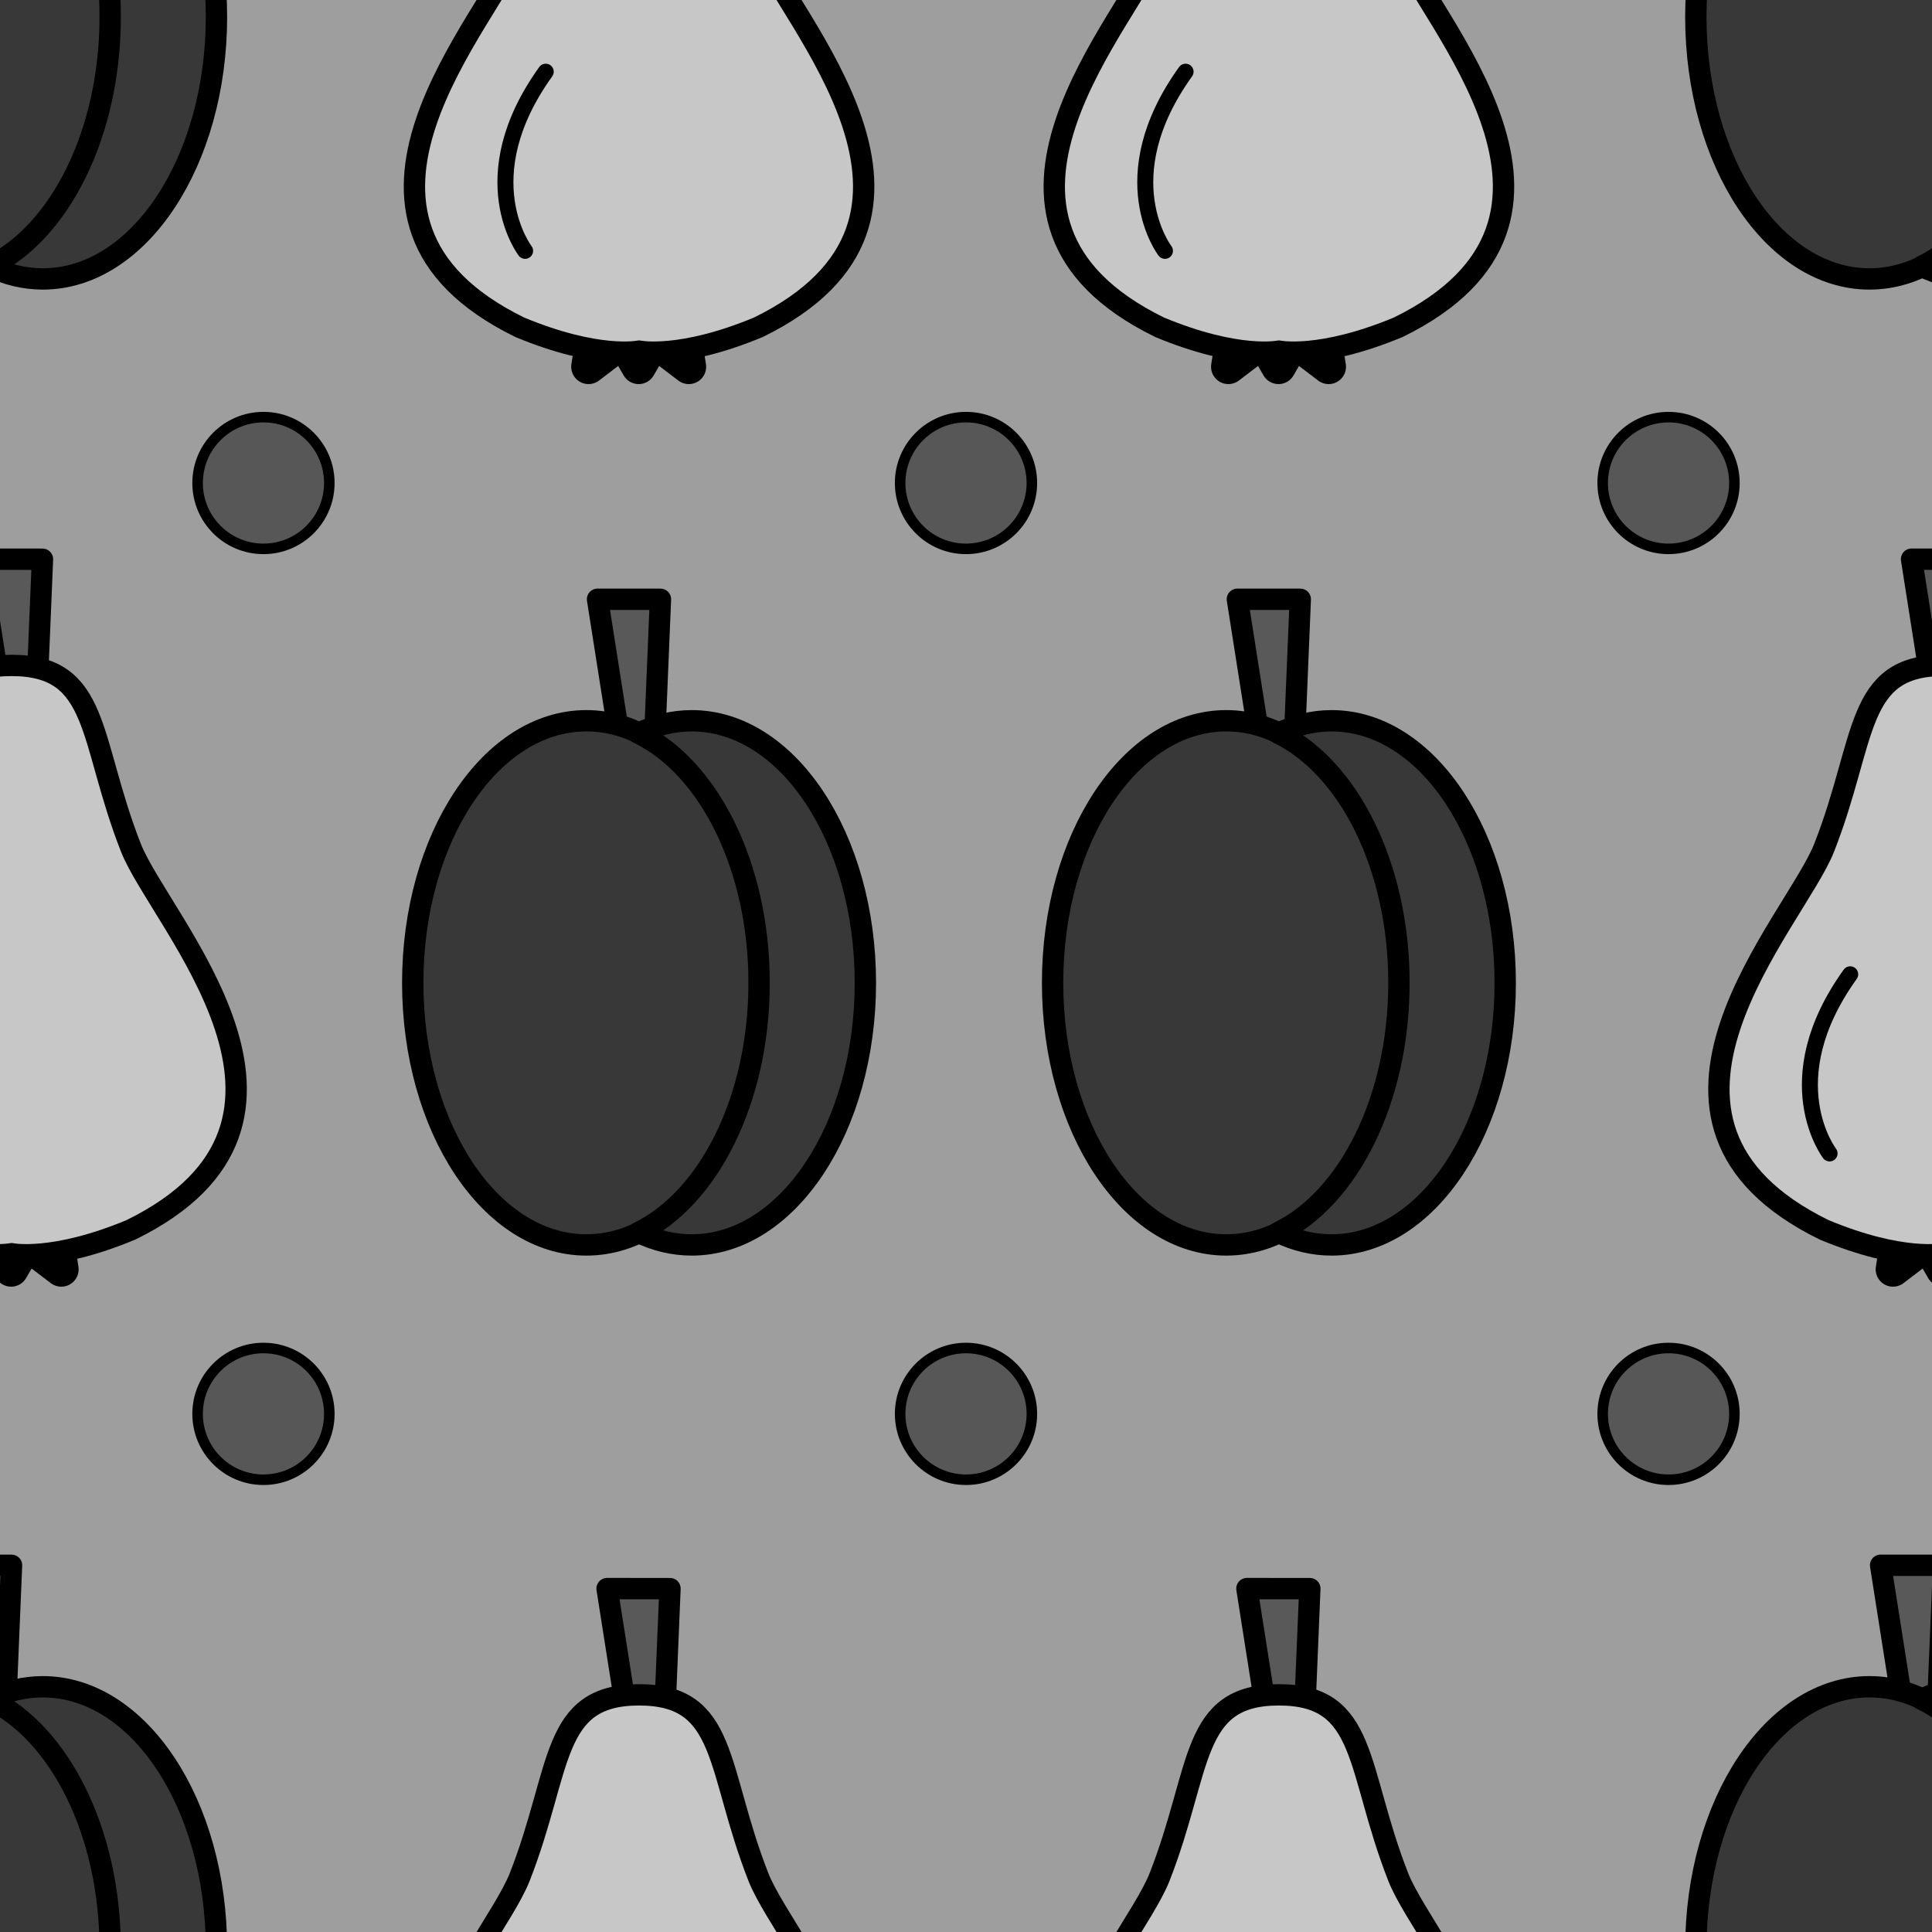 <?xml version="1.0" encoding="utf-8"?>
<!-- Generator: Adobe Illustrator 16.0.0, SVG Export Plug-In . SVG Version: 6.00 Build 0)  -->
<!DOCTYPE svg PUBLIC "-//W3C//DTD SVG 1.1//EN" "http://www.w3.org/Graphics/SVG/1.1/DTD/svg11.dtd">
<svg version="1.1" xmlns="http://www.w3.org/2000/svg" xmlns:xlink="http://www.w3.org/1999/xlink" x="0px" y="0px" width="220px"
	 height="220px" viewBox="0 0 220 220" enable-background="new 0 0 220 220" xml:space="preserve">
<g id="bg" display="none">
</g>
<g id="Layer_3">
</g>
<g id="Layer_1">
	<g>
		<defs>
			<rect id="SVGID_711_" y="0" width="220" height="220"/>
		</defs>
		<clipPath id="SVGID_2_">
			<use xlink:href="#SVGID_711_"  overflow="visible"/>
		</clipPath>
		<rect y="0" clip-path="url(#SVGID_2_)" fill="#9E9E9E" width="220" height="220"/>
		<g clip-path="url(#SVGID_2_)">
			
				<ellipse fill="#383838" stroke="#000000" stroke-width="2.43" stroke-linecap="round" stroke-linejoin="round" stroke-miterlimit="10" cx="212.878" cy="1.918" rx="19.771" ry="29.844"/>
			
				<path fill="#383838" stroke="#000000" stroke-width="2.43" stroke-linecap="round" stroke-linejoin="round" stroke-miterlimit="10" d="
				M232.546,1.918c0-13.295-5.761-24.56-13.72-28.418c1.908-0.923,3.941-1.425,6.052-1.425c10.92,0,19.771,13.361,19.771,29.843
				s-8.852,29.844-19.771,29.844c-2.111,0-4.144-0.501-6.052-1.426C226.786,26.478,232.546,15.215,232.546,1.918z"/>
		</g>
		<g clip-path="url(#SVGID_2_)">
			<g>
				
					<polygon fill="#454545" stroke="#000000" stroke-width="3.948" stroke-linecap="round" stroke-linejoin="round" stroke-miterlimit="10" points="
					139.877,41.762 143.842,38.742 145.586,35.717 142.095,35.717 138.606,35.717 140.352,38.742 				"/>
				
					<polygon fill="#454545" stroke="#000000" stroke-width="3.948" stroke-linecap="round" stroke-linejoin="round" stroke-miterlimit="10" points="
					145.586,41.762 147.331,38.742 149.076,35.717 145.586,35.717 142.095,35.717 143.842,38.742 				"/>
				
					<polygon fill="#454545" stroke="#000000" stroke-width="3.948" stroke-linecap="round" stroke-linejoin="round" stroke-miterlimit="10" points="
					151.296,41.762 150.821,38.742 152.565,35.717 149.076,35.717 145.586,35.717 147.331,38.742 				"/>
			</g>
			
				<path fill="#C7C7C7" stroke="#000000" stroke-width="2.43" stroke-linecap="round" stroke-linejoin="round" stroke-miterlimit="10" d="
				M132.035-6.243c4.861-12.368,3.461-20.763,13.596-20.763c10.136,0,8.735,8.395,13.596,20.763c3.331,8.473,25.213,31.146,0,43.505
				c-8.899,3.708-13.596,2.72-13.596,2.72s-4.696,0.988-13.596-2.72C106.821,24.903,128.705,2.229,132.035-6.243z"/>
			
				<path fill="none" stroke="#000000" stroke-width="1.822" stroke-linecap="round" stroke-linejoin="round" stroke-miterlimit="10" d="
				M132.654,28.563c0,0-6.36-8.269,2.349-20.398"/>
		</g>
		<g clip-path="url(#SVGID_2_)">
			
				<path fill="#595959" stroke="#000000" stroke-width="2.43" stroke-linecap="round" stroke-linejoin="round" stroke-miterlimit="10" d="
				M140.901,68.239l7.165,0.004l-0.758,18.198h-0.059c0.003,0.154-0.02,0.308-0.07,0.457c-0.271,0.809-1.233,1.214-2.149,0.907
				c-0.673-0.226-1.132-0.773-1.222-1.367l-0.043-0.001L140.901,68.239z"/>
			
				<ellipse fill="#383838" stroke="#000000" stroke-width="2.43" stroke-linecap="round" stroke-linejoin="round" stroke-miterlimit="10" cx="139.631" cy="111.918" rx="19.771" ry="29.844"/>
			
				<path fill="#383838" stroke="#000000" stroke-width="2.43" stroke-linecap="round" stroke-linejoin="round" stroke-miterlimit="10" d="
				M159.299,111.918c0-13.295-5.761-24.56-13.72-28.418c1.908-0.923,3.942-1.425,6.052-1.425c10.919,0,19.771,13.361,19.771,29.843
				s-8.852,29.844-19.771,29.844c-2.11,0-4.144-0.501-6.052-1.426C153.538,136.478,159.299,125.215,159.299,111.918z"/>
		</g>
		<g clip-path="url(#SVGID_2_)">
			
				<path fill="#595959" stroke="#000000" stroke-width="2.43" stroke-linecap="round" stroke-linejoin="round" stroke-miterlimit="10" d="
				M217.67,63.675l7.166,0.006l-0.758,18.196h-0.059c0.002,0.156-0.021,0.308-0.071,0.457c-0.271,0.809-1.233,1.213-2.149,0.907
				c-0.673-0.226-1.132-0.773-1.222-1.367l-0.043-0.002L217.67,63.675z"/>
			<g>
				
					<polygon fill="#454545" stroke="#000000" stroke-width="3.948" stroke-linecap="round" stroke-linejoin="round" stroke-miterlimit="10" points="
					215.559,144.542 219.524,141.521 221.268,138.498 217.778,138.498 214.289,138.498 216.034,141.521 				"/>
				
					<polygon fill="#454545" stroke="#000000" stroke-width="3.948" stroke-linecap="round" stroke-linejoin="round" stroke-miterlimit="10" points="
					221.268,144.542 223.014,141.521 224.758,138.498 221.268,138.498 217.778,138.498 219.524,141.521 				"/>
				
					<polygon fill="#454545" stroke="#000000" stroke-width="3.948" stroke-linecap="round" stroke-linejoin="round" stroke-miterlimit="10" points="
					226.979,144.542 226.503,141.521 228.248,138.498 224.758,138.498 221.268,138.498 223.014,141.521 				"/>
			</g>
			
				<path fill="#C7C7C7" stroke="#000000" stroke-width="2.43" stroke-linecap="round" stroke-linejoin="round" stroke-miterlimit="10" d="
				M207.717,96.537c4.862-12.368,3.461-20.764,13.596-20.764c10.135,0,8.735,8.396,13.596,20.764c3.33,8.473,25.213,31.147,0,43.506
				c-8.899,3.709-13.596,2.721-13.596,2.721s-4.697,0.988-13.596-2.721C182.504,127.684,204.388,105.009,207.717,96.537z"/>
			
				<path fill="none" stroke="#000000" stroke-width="1.822" stroke-linecap="round" stroke-linejoin="round" stroke-miterlimit="10" d="
				M208.336,131.343c0,0-6.36-8.27,2.349-20.398"/>
		</g>
		<g clip-path="url(#SVGID_2_)">
			
				<ellipse fill="#383838" stroke="#000000" stroke-width="2.43" stroke-linecap="round" stroke-linejoin="round" stroke-miterlimit="10" cx="-7.122" cy="1.918" rx="19.771" ry="29.844"/>
			
				<path fill="#383838" stroke="#000000" stroke-width="2.43" stroke-linecap="round" stroke-linejoin="round" stroke-miterlimit="10" d="
				M12.546,1.918c0-13.295-5.761-24.56-13.72-28.418c1.908-0.923,3.941-1.425,6.052-1.425c10.92,0,19.771,13.361,19.771,29.843
				S15.798,31.762,4.878,31.762c-2.111,0-4.144-0.501-6.052-1.426C6.786,26.478,12.546,15.215,12.546,1.918z"/>
		</g>
		<g clip-path="url(#SVGID_2_)">
			
				<path fill="#595959" stroke="#000000" stroke-width="2.43" stroke-linecap="round" stroke-linejoin="round" stroke-miterlimit="10" d="
				M214.148,178.239l7.165,0.004l-0.758,18.198h-0.058c0.002,0.154-0.021,0.308-0.071,0.457c-0.271,0.809-1.232,1.214-2.148,0.907
				c-0.673-0.226-1.132-0.773-1.222-1.367l-0.043-0.001L214.148,178.239z"/>
			
				<ellipse fill="#383838" stroke="#000000" stroke-width="2.43" stroke-linecap="round" stroke-linejoin="round" stroke-miterlimit="10" cx="212.878" cy="221.918" rx="19.771" ry="29.844"/>
			
				<path fill="#383838" stroke="#000000" stroke-width="2.43" stroke-linecap="round" stroke-linejoin="round" stroke-miterlimit="10" d="
				M232.546,221.918c0-13.295-5.761-24.56-13.72-28.418c1.908-0.923,3.941-1.425,6.052-1.425c10.92,0,19.771,13.361,19.771,29.843
				s-8.852,29.844-19.771,29.844c-2.111,0-4.144-0.501-6.052-1.426C226.786,246.478,232.546,235.215,232.546,221.918z"/>
		</g>
		<g clip-path="url(#SVGID_2_)">
			
				<path fill="#595959" stroke="#000000" stroke-width="2.43" stroke-linecap="round" stroke-linejoin="round" stroke-miterlimit="10" d="
				M141.987,180.895l7.166,0.004l-0.757,18.199h-0.059c0.002,0.154-0.021,0.307-0.071,0.458c-0.271,0.808-1.232,1.212-2.148,0.904
				c-0.673-0.225-1.132-0.771-1.222-1.367l-0.043,0L141.987,180.895z"/>
			
				<path fill="#C7C7C7" stroke="#000000" stroke-width="2.43" stroke-linecap="round" stroke-linejoin="round" stroke-miterlimit="10" d="
				M132.035,213.757c4.861-12.368,3.461-20.763,13.596-20.763c10.136,0,8.735,8.395,13.596,20.763
				c3.331,8.473,25.213,31.146,0,43.505c-8.899,3.708-13.596,2.72-13.596,2.72s-4.696,0.988-13.596-2.72
				C106.821,244.903,128.705,222.229,132.035,213.757z"/>
		</g>
		<g clip-path="url(#SVGID_2_)">
			<g>
				
					<polygon fill="#454545" stroke="#000000" stroke-width="3.948" stroke-linecap="round" stroke-linejoin="round" stroke-miterlimit="10" points="
					67.017,41.762 70.982,38.742 72.726,35.717 69.236,35.717 65.747,35.717 67.492,38.742 				"/>
				
					<polygon fill="#454545" stroke="#000000" stroke-width="3.948" stroke-linecap="round" stroke-linejoin="round" stroke-miterlimit="10" points="
					72.726,41.762 74.471,38.742 76.216,35.717 72.726,35.717 69.236,35.717 70.982,38.742 				"/>
				
					<polygon fill="#454545" stroke="#000000" stroke-width="3.948" stroke-linecap="round" stroke-linejoin="round" stroke-miterlimit="10" points="
					78.436,41.762 77.961,38.742 79.706,35.717 76.216,35.717 72.726,35.717 74.471,38.742 				"/>
			</g>
			
				<path fill="#C7C7C7" stroke="#000000" stroke-width="2.43" stroke-linecap="round" stroke-linejoin="round" stroke-miterlimit="10" d="
				M59.175-6.243c4.861-12.368,3.461-20.763,13.596-20.763c10.135,0,8.735,8.395,13.596,20.763c3.33,8.473,25.213,31.146,0,43.505
				c-8.899,3.708-13.596,2.72-13.596,2.72s-4.696,0.988-13.596-2.72C33.961,24.903,55.845,2.229,59.175-6.243z"/>
			
				<path fill="none" stroke="#000000" stroke-width="1.822" stroke-linecap="round" stroke-linejoin="round" stroke-miterlimit="10" d="
				M59.794,28.563c0,0-6.36-8.269,2.349-20.398"/>
		</g>
		<g clip-path="url(#SVGID_2_)">
			
				<path fill="#595959" stroke="#000000" stroke-width="2.43" stroke-linecap="round" stroke-linejoin="round" stroke-miterlimit="10" d="
				M68.042,68.239l7.165,0.004l-0.758,18.198H74.39c0.003,0.154-0.02,0.308-0.07,0.457c-0.271,0.809-1.233,1.214-2.149,0.907
				c-0.673-0.226-1.132-0.773-1.222-1.367l-0.043-0.001L68.042,68.239z"/>
			
				<ellipse fill="#383838" stroke="#000000" stroke-width="2.43" stroke-linecap="round" stroke-linejoin="round" stroke-miterlimit="10" cx="66.771" cy="111.918" rx="19.771" ry="29.844"/>
			
				<path fill="#383838" stroke="#000000" stroke-width="2.43" stroke-linecap="round" stroke-linejoin="round" stroke-miterlimit="10" d="
				M86.439,111.918c0-13.295-5.761-24.56-13.72-28.418c1.908-0.923,3.942-1.425,6.052-1.425c10.92,0,19.771,13.361,19.771,29.843
				s-8.852,29.844-19.771,29.844c-2.11,0-4.144-0.501-6.052-1.426C80.678,136.478,86.439,125.215,86.439,111.918z"/>
		</g>
		<g clip-path="url(#SVGID_2_)">
			
				<path fill="#595959" stroke="#000000" stroke-width="2.43" stroke-linecap="round" stroke-linejoin="round" stroke-miterlimit="10" d="
				M69.127,180.895l7.166,0.004l-0.757,18.199h-0.059c0.002,0.154-0.021,0.307-0.072,0.458c-0.27,0.808-1.232,1.212-2.148,0.904
				c-0.673-0.225-1.132-0.771-1.222-1.367l-0.043,0L69.127,180.895z"/>
			
				<path fill="#C7C7C7" stroke="#000000" stroke-width="2.43" stroke-linecap="round" stroke-linejoin="round" stroke-miterlimit="10" d="
				M59.175,213.757c4.861-12.368,3.461-20.763,13.596-20.763c10.135,0,8.735,8.395,13.596,20.763c3.33,8.473,25.213,31.146,0,43.505
				c-8.899,3.708-13.596,2.72-13.596,2.72s-4.696,0.988-13.596-2.72C33.961,244.903,55.845,222.229,59.175,213.757z"/>
		</g>
		<g clip-path="url(#SVGID_2_)">
			
				<path fill="#595959" stroke="#000000" stroke-width="2.43" stroke-linecap="round" stroke-linejoin="round" stroke-miterlimit="10" d="
				M-5.852,178.239l7.165,0.004l-0.758,18.198H0.498c0.002,0.154-0.021,0.308-0.071,0.457c-0.271,0.809-1.232,1.214-2.148,0.907
				c-0.673-0.226-1.132-0.773-1.222-1.367l-0.043-0.001L-5.852,178.239z"/>
			
				<ellipse fill="#383838" stroke="#000000" stroke-width="2.43" stroke-linecap="round" stroke-linejoin="round" stroke-miterlimit="10" cx="-7.122" cy="221.918" rx="19.771" ry="29.844"/>
			
				<path fill="#383838" stroke="#000000" stroke-width="2.43" stroke-linecap="round" stroke-linejoin="round" stroke-miterlimit="10" d="
				M12.546,221.918c0-13.295-5.761-24.56-13.72-28.418c1.908-0.923,3.941-1.425,6.052-1.425c10.92,0,19.771,13.361,19.771,29.843
				s-8.852,29.844-19.771,29.844c-2.111,0-4.144-0.501-6.052-1.426C6.786,246.478,12.546,235.215,12.546,221.918z"/>
		</g>
		<g clip-path="url(#SVGID_2_)">
			
				<path fill="#595959" stroke="#000000" stroke-width="2.43" stroke-linecap="round" stroke-linejoin="round" stroke-miterlimit="10" d="
				M-2.33,63.675l7.166,0.006L4.078,81.878H4.019c0.002,0.156-0.021,0.308-0.071,0.457c-0.271,0.809-1.233,1.213-2.149,0.907
				c-0.673-0.226-1.132-0.773-1.222-1.367l-0.043-0.002L-2.33,63.675z"/>
			<g>
				
					<polygon fill="#454545" stroke="#000000" stroke-width="3.948" stroke-linecap="round" stroke-linejoin="round" stroke-miterlimit="10" points="
					-4.441,144.542 -0.476,141.521 1.268,138.498 -2.222,138.498 -5.711,138.498 -3.966,141.521 				"/>
				
					<polygon fill="#454545" stroke="#000000" stroke-width="3.948" stroke-linecap="round" stroke-linejoin="round" stroke-miterlimit="10" points="
					1.268,144.542 3.014,141.521 4.758,138.498 1.268,138.498 -2.222,138.498 -0.476,141.521 				"/>
				
					<polygon fill="#454545" stroke="#000000" stroke-width="3.948" stroke-linecap="round" stroke-linejoin="round" stroke-miterlimit="10" points="
					6.979,144.542 6.503,141.521 8.248,138.498 4.758,138.498 1.268,138.498 3.014,141.521 				"/>
			</g>
			
				<path fill="#C7C7C7" stroke="#000000" stroke-width="2.43" stroke-linecap="round" stroke-linejoin="round" stroke-miterlimit="10" d="
				M-12.283,96.537c4.862-12.368,3.461-20.764,13.596-20.764c10.135,0,8.735,8.396,13.596,20.764c3.33,8.473,25.213,31.147,0,43.506
				c-8.899,3.709-13.596,2.721-13.596,2.721s-4.697,0.988-13.596-2.721C-37.496,127.684-15.612,105.009-12.283,96.537z"/>
		</g>
		
			<circle clip-path="url(#SVGID_2_)" fill="#575757" stroke="#000000" stroke-width="1.2" stroke-miterlimit="10" cx="190" cy="55" r="7.5"/>
		
			<circle clip-path="url(#SVGID_2_)" fill="#575757" stroke="#000000" stroke-width="1.2" stroke-miterlimit="10" cx="190" cy="161" r="7.5"/>
		
			<circle clip-path="url(#SVGID_2_)" fill="#575757" stroke="#000000" stroke-width="1.2" stroke-miterlimit="10" cx="110" cy="161" r="7.5"/>
		
			<circle clip-path="url(#SVGID_2_)" fill="#575757" stroke="#000000" stroke-width="1.2" stroke-miterlimit="10" cx="110" cy="55" r="7.5"/>
		
			<circle clip-path="url(#SVGID_2_)" fill="#575757" stroke="#000000" stroke-width="1.2" stroke-miterlimit="10" cx="30" cy="55" r="7.5"/>
		
			<circle clip-path="url(#SVGID_2_)" fill="#575757" stroke="#000000" stroke-width="1.2" stroke-miterlimit="10" cx="30" cy="161" r="7.5"/>
	</g>
</g>
</svg>
